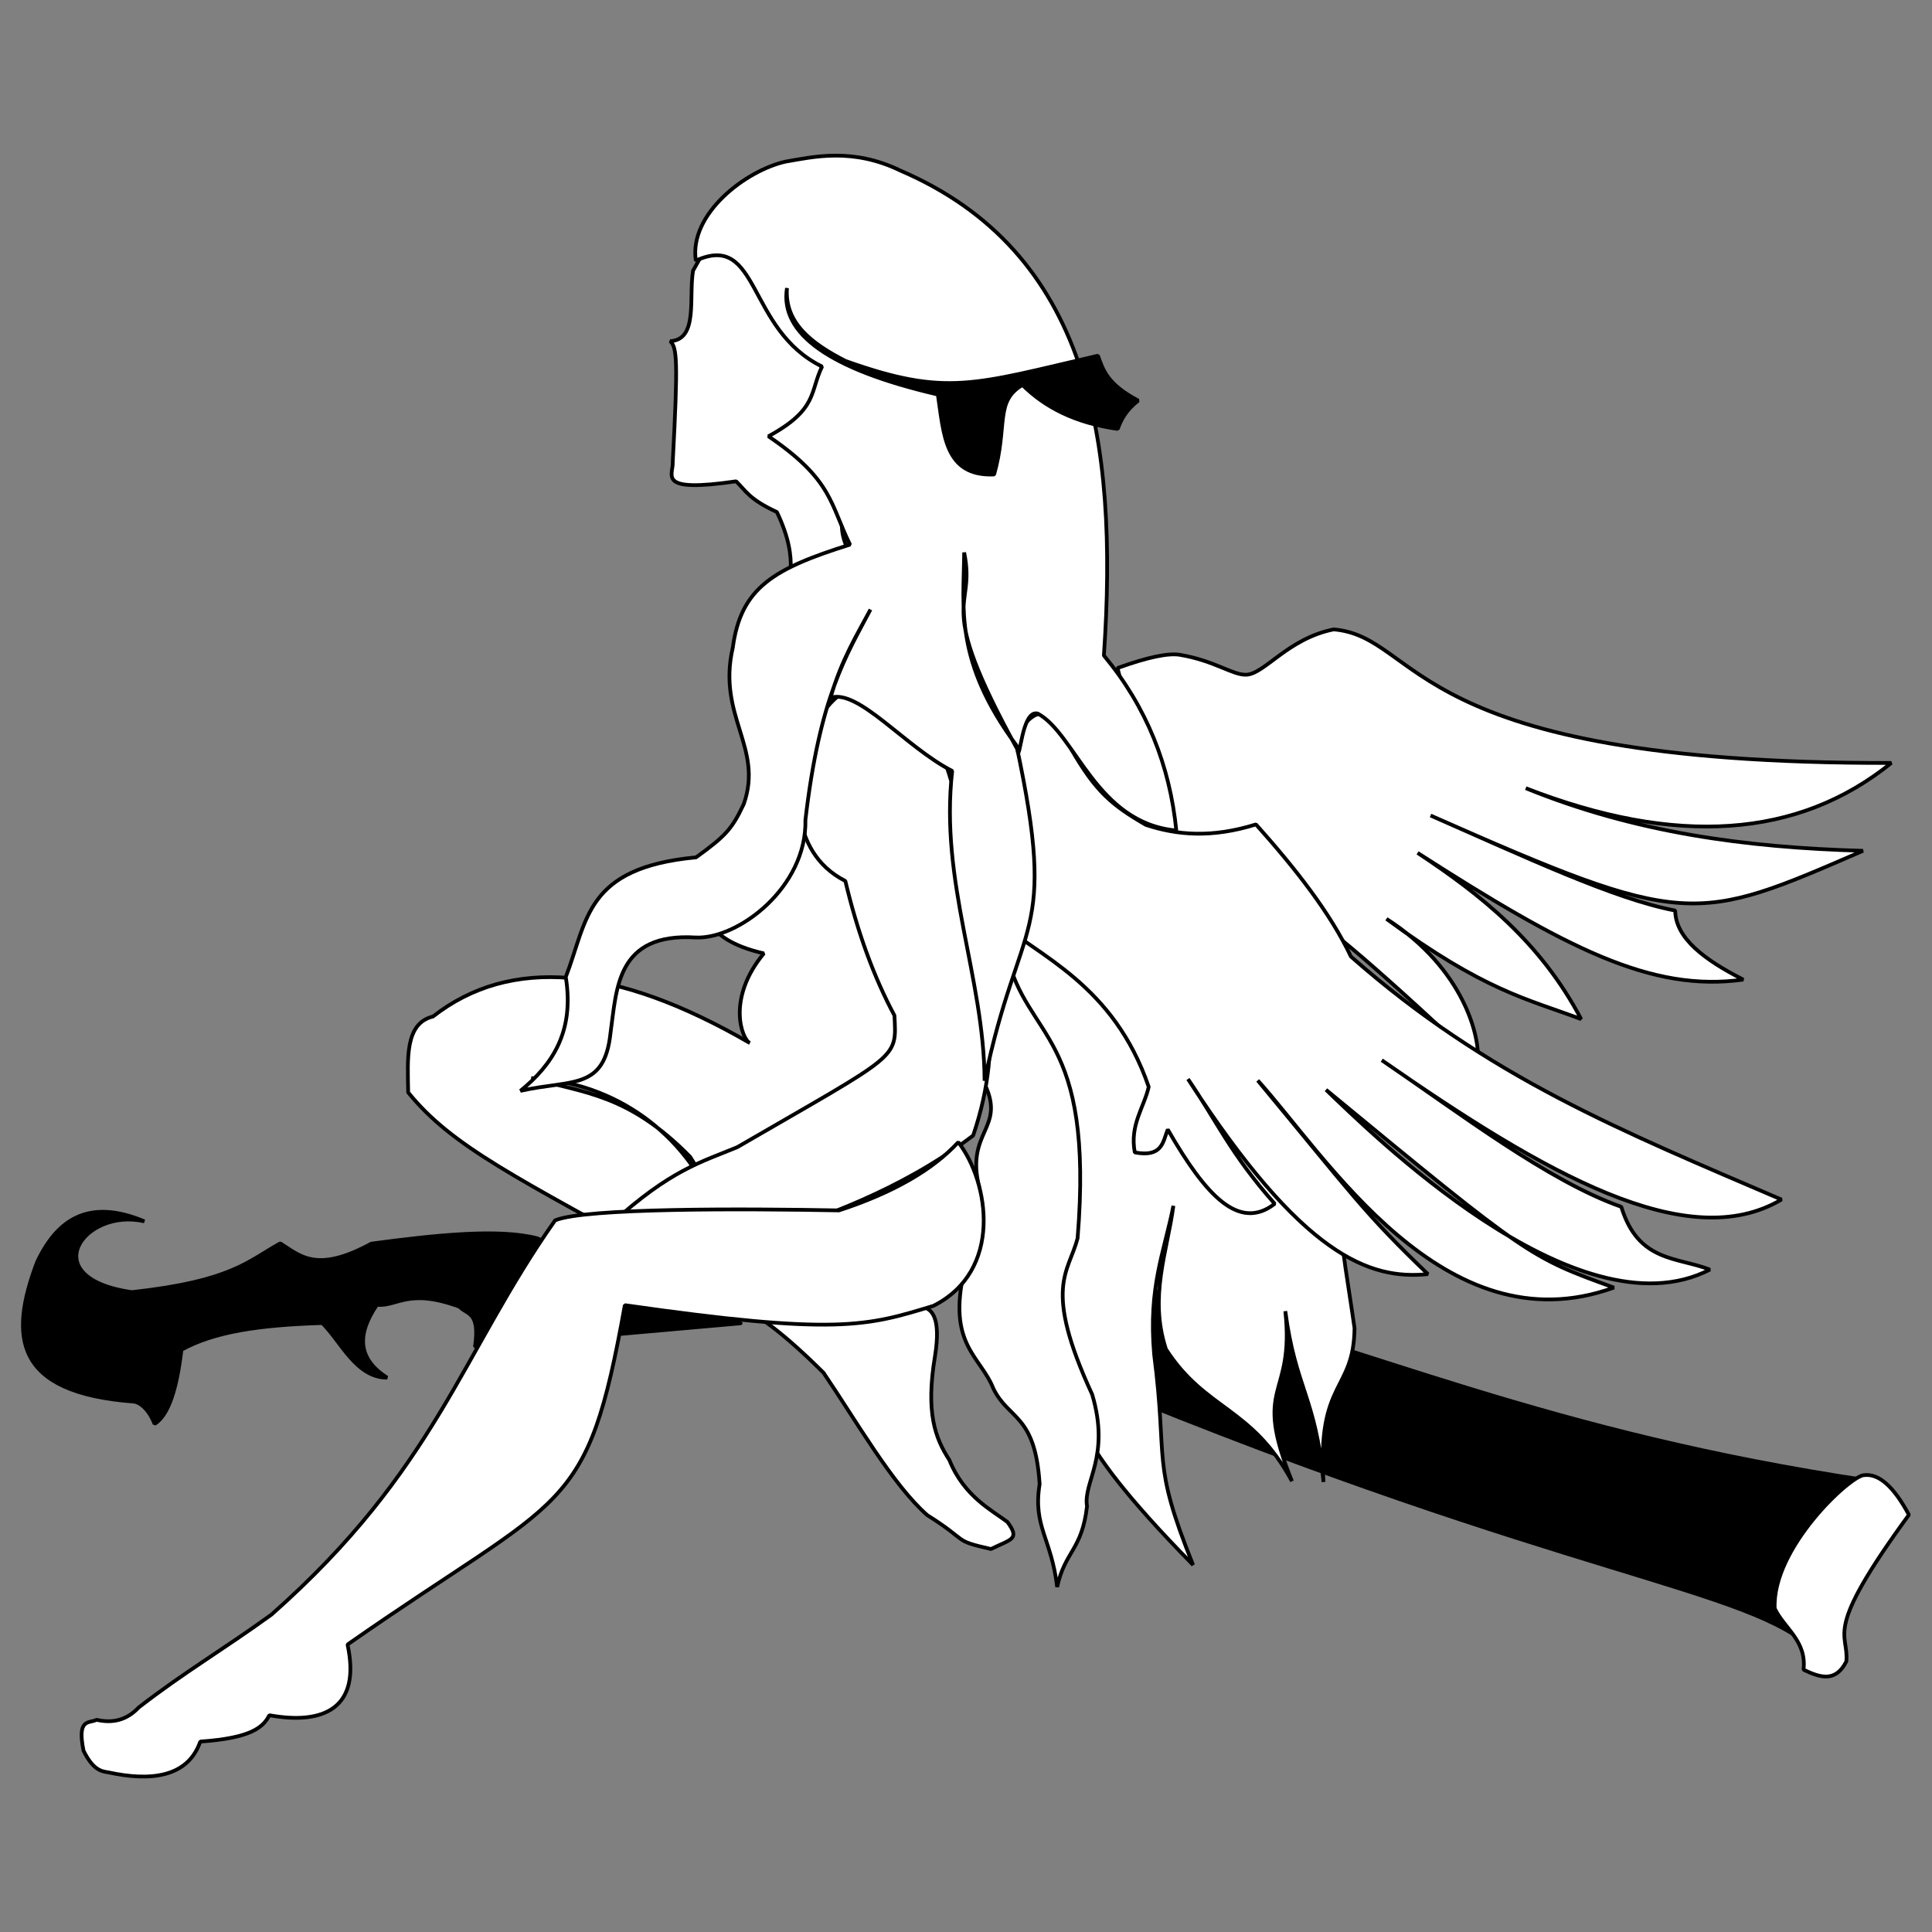<?xml version="1.0" standalone="no"?>
<!DOCTYPE svg PUBLIC "-//W3C//DTD SVG 20010904//EN" "http://www.w3.org/TR/2001/REC-SVG-20010904/DTD/svg10.dtd">
<!-- Created using Krita: https://krita.org -->
<svg xmlns="http://www.w3.org/2000/svg" 
    xmlns:xlink="http://www.w3.org/1999/xlink"
    xmlns:krita="http://krita.org/namespaces/svg/krita"
    xmlns:sodipodi="http://sodipodi.sourceforge.net/DTD/sodipodi-0.dtd"
    width="600pt"
    height="600pt"
    viewBox="0 0 600 600">
<rect x="0" y="0" width="600" height="600" fill="#808080" stroke="none"/>
<defs/>
<path id="shape0" transform="matrix(-1.16 0 0 1.16 581.276 398.61)" fill="#000000" fill-rule="evenodd" stroke="#000000" stroke-width="1" stroke-linecap="square" stroke-linejoin="bevel" d="M15.149 98.513C32.066 81.376 81.528 78.907 207.579 26.898L199.274 0C132.958 17.819 86.273 39.968 0.861 52.746C-2.12 55.848 2.642 71.104 15.149 98.513Z" sodipodi:nodetypes="ccccc"/><path id="shape1" transform="matrix(-1.16 0 0 1.16 592.829 458.072)" fill="#ffffff" fill-rule="evenodd" stroke="#000000" stroke-width="1" stroke-linecap="square" stroke-linejoin="bevel" d="M11.976 0.042C15.442 -0.034 36.676 19.477 35.928 35.744C33.309 41.176 27.359 44.318 28.207 52.134C23.851 54.199 19.677 55.669 16.754 49.92C16.011 41.921 23.361 42.602 0 10.662C4.046 3.11 8.038 -0.43 11.976 0.042Z" sodipodi:nodetypes="cccccc"/><path id="shape2" transform="matrix(-1.16 0 0 1.16 230.02 376.325)" fill="#000000" fill-rule="evenodd" stroke="#000000" stroke-width="1" stroke-linecap="square" stroke-linejoin="bevel" d="M54.578 7.075C64.817 4.476 81.392 6.196 98.865 8.529C113.555 16.505 117.887 11.849 123.257 8.459C131.993 13.286 136.249 18.585 162.993 21.517C189.28 17.776 175.863 -1.202 159.64 2.567C174.826 -3.799 183.116 2.363 188.358 13.489C195.891 33.421 194.59 48.421 162.497 50.821C161.223 50.916 158.645 52.362 156.898 56.793C153.04 54.379 150.908 47.004 149.712 36.939C140.927 32.089 128.803 30.312 112.023 29.793C107.043 34.642 102.967 44.425 94.648 44.418C102.521 39.412 102.832 32.918 97.398 24.918C91.805 25.395 89.104 20.364 75.273 25.418C73.273 27.648 69.752 26.557 71.128 36.153L0 29.862C-0.097 29.709 18.095 22.113 54.578 7.075Z" sodipodi:nodetypes="cccccccccccccccc"/><path id="shape01" transform="matrix(-1.16 0 0 1.16 424.209 255.641)" fill="#ffffff" fill-rule="evenodd" stroke="#000000" stroke-width="1" stroke-linecap="square" stroke-linejoin="bevel" d="M89.052 69.609L81.935 146.214C75.5 157.301 82.988 161.264 46.287 198.585C57.636 170.419 52.928 171.604 56.705 142.24C58.297 124.048 54.032 114.96 51.55 102.437C53.251 114.99 58.12 126.799 53.55 140.824C42.948 157.287 30.615 156.179 19.81 176.17C30.596 149.565 19.055 154.347 21.587 130.642C18.887 151.295 13.399 153.77 11.368 176.383C13.087 149.005 3.252 152.343 3.058 135.195C6.377 111.749 10.603 95.862 0 92.781L48.645 17.716C91.589 -17.506 105.058 -0.208 89.052 69.609Z" sodipodi:nodetypes="ccccccccccccc"/><path id="shape11" transform="matrix(-1.16 0 0 1.16 341.189 296.455)" fill="#ffffff" fill-rule="evenodd" stroke="#000000" stroke-width="1" stroke-linecap="square" stroke-linejoin="bevel" d="M24.55 0C19.312 22.975 1.131 20.76 5.634 75.959C8.074 85.265 14.989 89.031 1.717 117.79C-3.229 134.514 4.193 141.155 3.108 147.693C4.454 159.472 9.06 159.724 11.104 169.317C12.611 156.313 17.651 153.103 15.794 141.791C16.976 122.977 24.014 124.662 28.16 116.226C31.634 107.43 40.598 104.475 35.962 84.584C28.457 77.123 32.329 69.661 31.989 62.199C35.658 47.245 24.88 46.647 30.436 34.822C31.892 31.023 32.182 15.115 24.55 0Z" sodipodi:nodetypes="ccccccccccc"/><path id="shape02" transform="matrix(-1.16 0 0 1.16 587.361 195.463)" fill="#ffffff" fill-rule="evenodd" stroke="#000000" stroke-width="1" stroke-linecap="square" stroke-linejoin="bevel" d="M207.159 10.346C199.165 7.464 193.602 6.285 190.47 6.809C181.224 8.355 176.304 12.275 172.692 12.136C167.781 11.946 161.549 2.45 149.284 0C125.521 2.094 130.631 36.044 0 35.756C24.968 55.924 57.588 58.177 97.858 42.514C68.688 54.402 39.039 58.409 7.579 59.28C52.634 78.818 54.818 80.135 123.356 49.822C98.415 60.759 74.082 72.242 57.854 75.272C57.781 82.675 50.008 88.485 39.636 93.758C64.372 97.224 87.316 85.16 126.829 59.833C109.918 70.995 93.943 83.643 83.037 104.34C97.37 98.955 108.949 96.797 135.158 77.5C114.302 90.819 109.886 109.561 110.764 115.859C142.44 86.126 152.556 78.299 161.532 72.593L192.618 63.99C193.912 61.462 198.759 43.581 207.159 10.346Z" sodipodi:nodetypes="csscccccccccccccc"/><path id="shape12" transform="matrix(-1.16 0 0 1.16 553.247 221.641)" fill="#ffffff" fill-rule="evenodd" stroke="#000000" stroke-width="1" stroke-linecap="square" stroke-linejoin="bevel" d="M206.055 8.348C198.034 -7.628 193.101 3.101 190.138 9.507C183.603 20.847 179.325 24.467 170.164 29.768C161.89 32.511 152.555 33.353 140.684 29.646C130.086 41.505 120.806 53.325 115.256 65.031C78.647 97.293 42.823 111.687 0 130.077C25.225 145.04 63.375 123.115 107.003 92.768C85.949 107.09 62.385 125.17 42.877 132.021C38.363 146.89 27.874 145.415 19.175 148.835C54.938 167.278 111.003 111.086 121.934 100.688C67.584 145.529 67.393 145.458 44.863 153.65C90.36 170.108 122.061 118.207 140.209 98.191C114.594 129.098 111.788 133.586 94.65 150.04C110.242 151.613 128.274 145.232 158.887 97.815C151.295 108.867 147.438 117.945 135.663 131.208C145.162 138.567 154.027 129.207 164.302 111.318C165.62 114.609 165.698 118.852 173.125 117.457C174.544 110.122 170.605 105.343 169.404 99.906C178.777 72.464 198.933 64.862 210.683 54.927C212.294 53.874 210.751 38.347 206.055 8.348Z" sodipodi:nodetypes="cccccccccccccccccccc"/><path id="shape03" transform="matrix(-1.16 0 0 1.16 314.724 248.714)" fill="#ffffff" fill-rule="evenodd" stroke="#000000" stroke-width="1" stroke-linecap="square" stroke-linejoin="bevel" d="M70.564 64.832C72.638 63.859 76.927 53.066 66.814 40.832C100.884 33.226 73.228 2.671 65.003 0L21.292 31.582L25.542 80.061L80.432 105.155L86.538 95.31C103.078 78.428 115.042 78.253 129.066 74.236C106.306 75.358 87.888 89.277 79.789 109.059C66.989 121.568 59.704 141.797 34.626 137.116C29.704 137.204 17.851 128.668 20.982 148.601C23.522 163.783 20.964 170.583 17.147 176.47C13.214 186.253 5.655 189.979 1.6 193.063C-1.818 197.728 0.512 197.601 6.014 200.301C16.5 197.921 11.612 198.417 23.044 191.247C32.255 183.207 42.172 165.863 50.853 153.09C76.763 127.382 75.795 139.15 90.816 124.198C133.215 100.749 150.281 92.56 162.034 78.061C162.166 69.133 162.991 59.57 155.388 57.732C134.785 41.616 106.51 43.983 70.564 64.832Z" sodipodi:nodetypes="cccccccccccccccccccc"/><path id="shape13" transform="matrix(-1.16 0 0 1.16 263.041 69.665)" fill="#ffffff" fill-rule="evenodd" stroke="#000000" stroke-width="1" stroke-linecap="square" stroke-linejoin="bevel" d="M15.765 104.337C16.47 95.487 12.198 90.904 18.761 77.033C26.211 73.597 27.068 71.359 29.682 68.802C51.234 71.959 46.415 67.151 46.651 63.615C45.202 36.222 45.526 32.888 47.342 31.287C39.767 30.897 42.416 19.602 41.214 12.415L34.267 0C29.513 7.124 24.517 14.167 15.599 19.903C12.487 35.002 5.516 27.65 6.946 44.517C9.557 48.953 10.364 53.446 16.937 55.682C-7.414 70.465 5.122 75.862 0 86.465C0.027 86.427 5.282 92.384 15.765 104.337Z" sodipodi:nodetypes="cccccccccccc"/><path id="shape21" transform="matrix(-1.16 0 0 1.16 307.469 214.192)" fill="#ffffff" fill-rule="evenodd" stroke="#000000" stroke-width="1" stroke-linecap="square" stroke-linejoin="bevel" d="M38.742 51.212C54.652 43.122 51.327 23.537 50.849 18.294C47.841 11.34 43.906 1.777 37.173 0C24.306 0.285 14.299 10.608 10.614 23.798C7.412 30.943 4.804 46.495 8.184 55.064C1.474 73.544 -4.377 93.284 4.531 119.359C24.747 134.684 45.732 141.21 58.471 145.902L101.364 142.932C85.546 128.503 77.177 126.429 67.676 122.478C24.107 97.217 25.003 99.061 25.598 87.219C31.1 76.956 35.481 64.953 38.742 51.212Z" sodipodi:nodetypes="ccccccccccc"/><path id="shape3" transform="matrix(-1.16 0 0 1.16 305.495 354.714)" fill="#ffffff" fill-rule="evenodd" stroke="#000000" stroke-width="1" stroke-linecap="square" stroke-linejoin="bevel" d="M6.802 0C-1.507 10.74 -5.163 34.443 13.463 43.816C31.262 49.242 39.138 51.789 96.074 43.635C106.324 100.639 111.717 93.526 170.316 134.49C166.625 151.54 176.689 156.068 191.246 153.42C192.882 156.63 196.084 159.542 209.741 160.47C213.098 170.158 223.212 171.132 234.278 168.73C236.36 168.438 238.456 168.004 240.987 162.938C242.792 154.136 239.52 155.675 237.501 154.644C233.231 155.63 229.425 154.755 226.248 151.358C213.725 141.679 204.407 136.383 190.704 126.497C146.716 87.666 139.788 56.434 114.746 20.933C106.758 17.575 63.867 17.791 38.738 18.267C24.328 13.549 13.683 7.46 6.802 0Z" sodipodi:nodetypes="cccccccccccccc"/><path id="shape04" transform="matrix(-1.16 0 0 1.16 365.316 48.328)" fill="#ffffff" fill-rule="evenodd" stroke="#000000" stroke-width="1" stroke-linecap="square" stroke-linejoin="bevel" d="M128.64 28.119C111.419 20.294 115.155 46.542 94.838 56.474C98.167 63.24 95.898 67.888 109.195 75.142C91.989 86.848 92.705 93.285 87.355 104.144C107.892 110.589 116.577 115.685 118.741 131.71C123.005 150.098 110.43 158.429 115.815 173.626C119.006 180.419 120.799 182.228 128.582 187.873C158.351 190.661 157.584 204.762 163.458 219.901C161.1 234.527 167.027 243.379 175.599 250.386C161.911 247.279 153.117 250.35 151.481 234.901C149.807 223.081 149.934 208.016 128.685 209.325C117.373 209.852 98.9 195.929 99.299 177.87C95.488 144.883 88.356 133.788 81.88 121.523C85.357 128.073 89.713 135.025 92.578 145.145C85.119 142.659 72.472 158.394 59.998 164.734C63.398 194.431 51.458 219.923 51.332 247.679C42.082 203.119 31.581 210.389 42.785 157.936C59.444 135.366 56.946 121.331 56.8 106.249C53.473 122.433 65.249 117.716 42.607 158.859C41.899 163.951 41.562 148.05 37.07 149.388C26.944 154.835 21.498 178.721 0 180.682C1.745 163.343 7.936 147.626 19.392 133.832C15.416 75.688 23.524 25.67 73.831 4.028C86.764 -2.248 97.295 0.372 104.598 1.603C115.174 3.948 130.516 15.552 128.64 28.119Z" sodipodi:nodetypes="ccccccccccccccccccccccccc"/><path id="shape05" transform="matrix(-1.16 0 0 1.16 353.488 89.453)" fill="#000000" fill-rule="evenodd" stroke="#000000" stroke-width="1" stroke-linecap="square" stroke-linejoin="bevel" d="M94.04 0C94.713 9.327 87.466 14.883 78.328 19.538C51.297 29.15 44.115 25.825 10.783 18.113C9.439 21.97 8.232 25.818 0 30.134C3.25 32.662 4.573 35.191 5.49 37.719C17.054 36.094 25.079 31.814 30.994 25.953C38.453 30.364 34.872 36.775 38.577 49.918C51.969 50.504 52.063 38.816 53.656 28.511C82.563 21.797 96.024 12.294 94.04 0Z" sodipodi:nodetypes="ccccccccc"/>
</svg>
